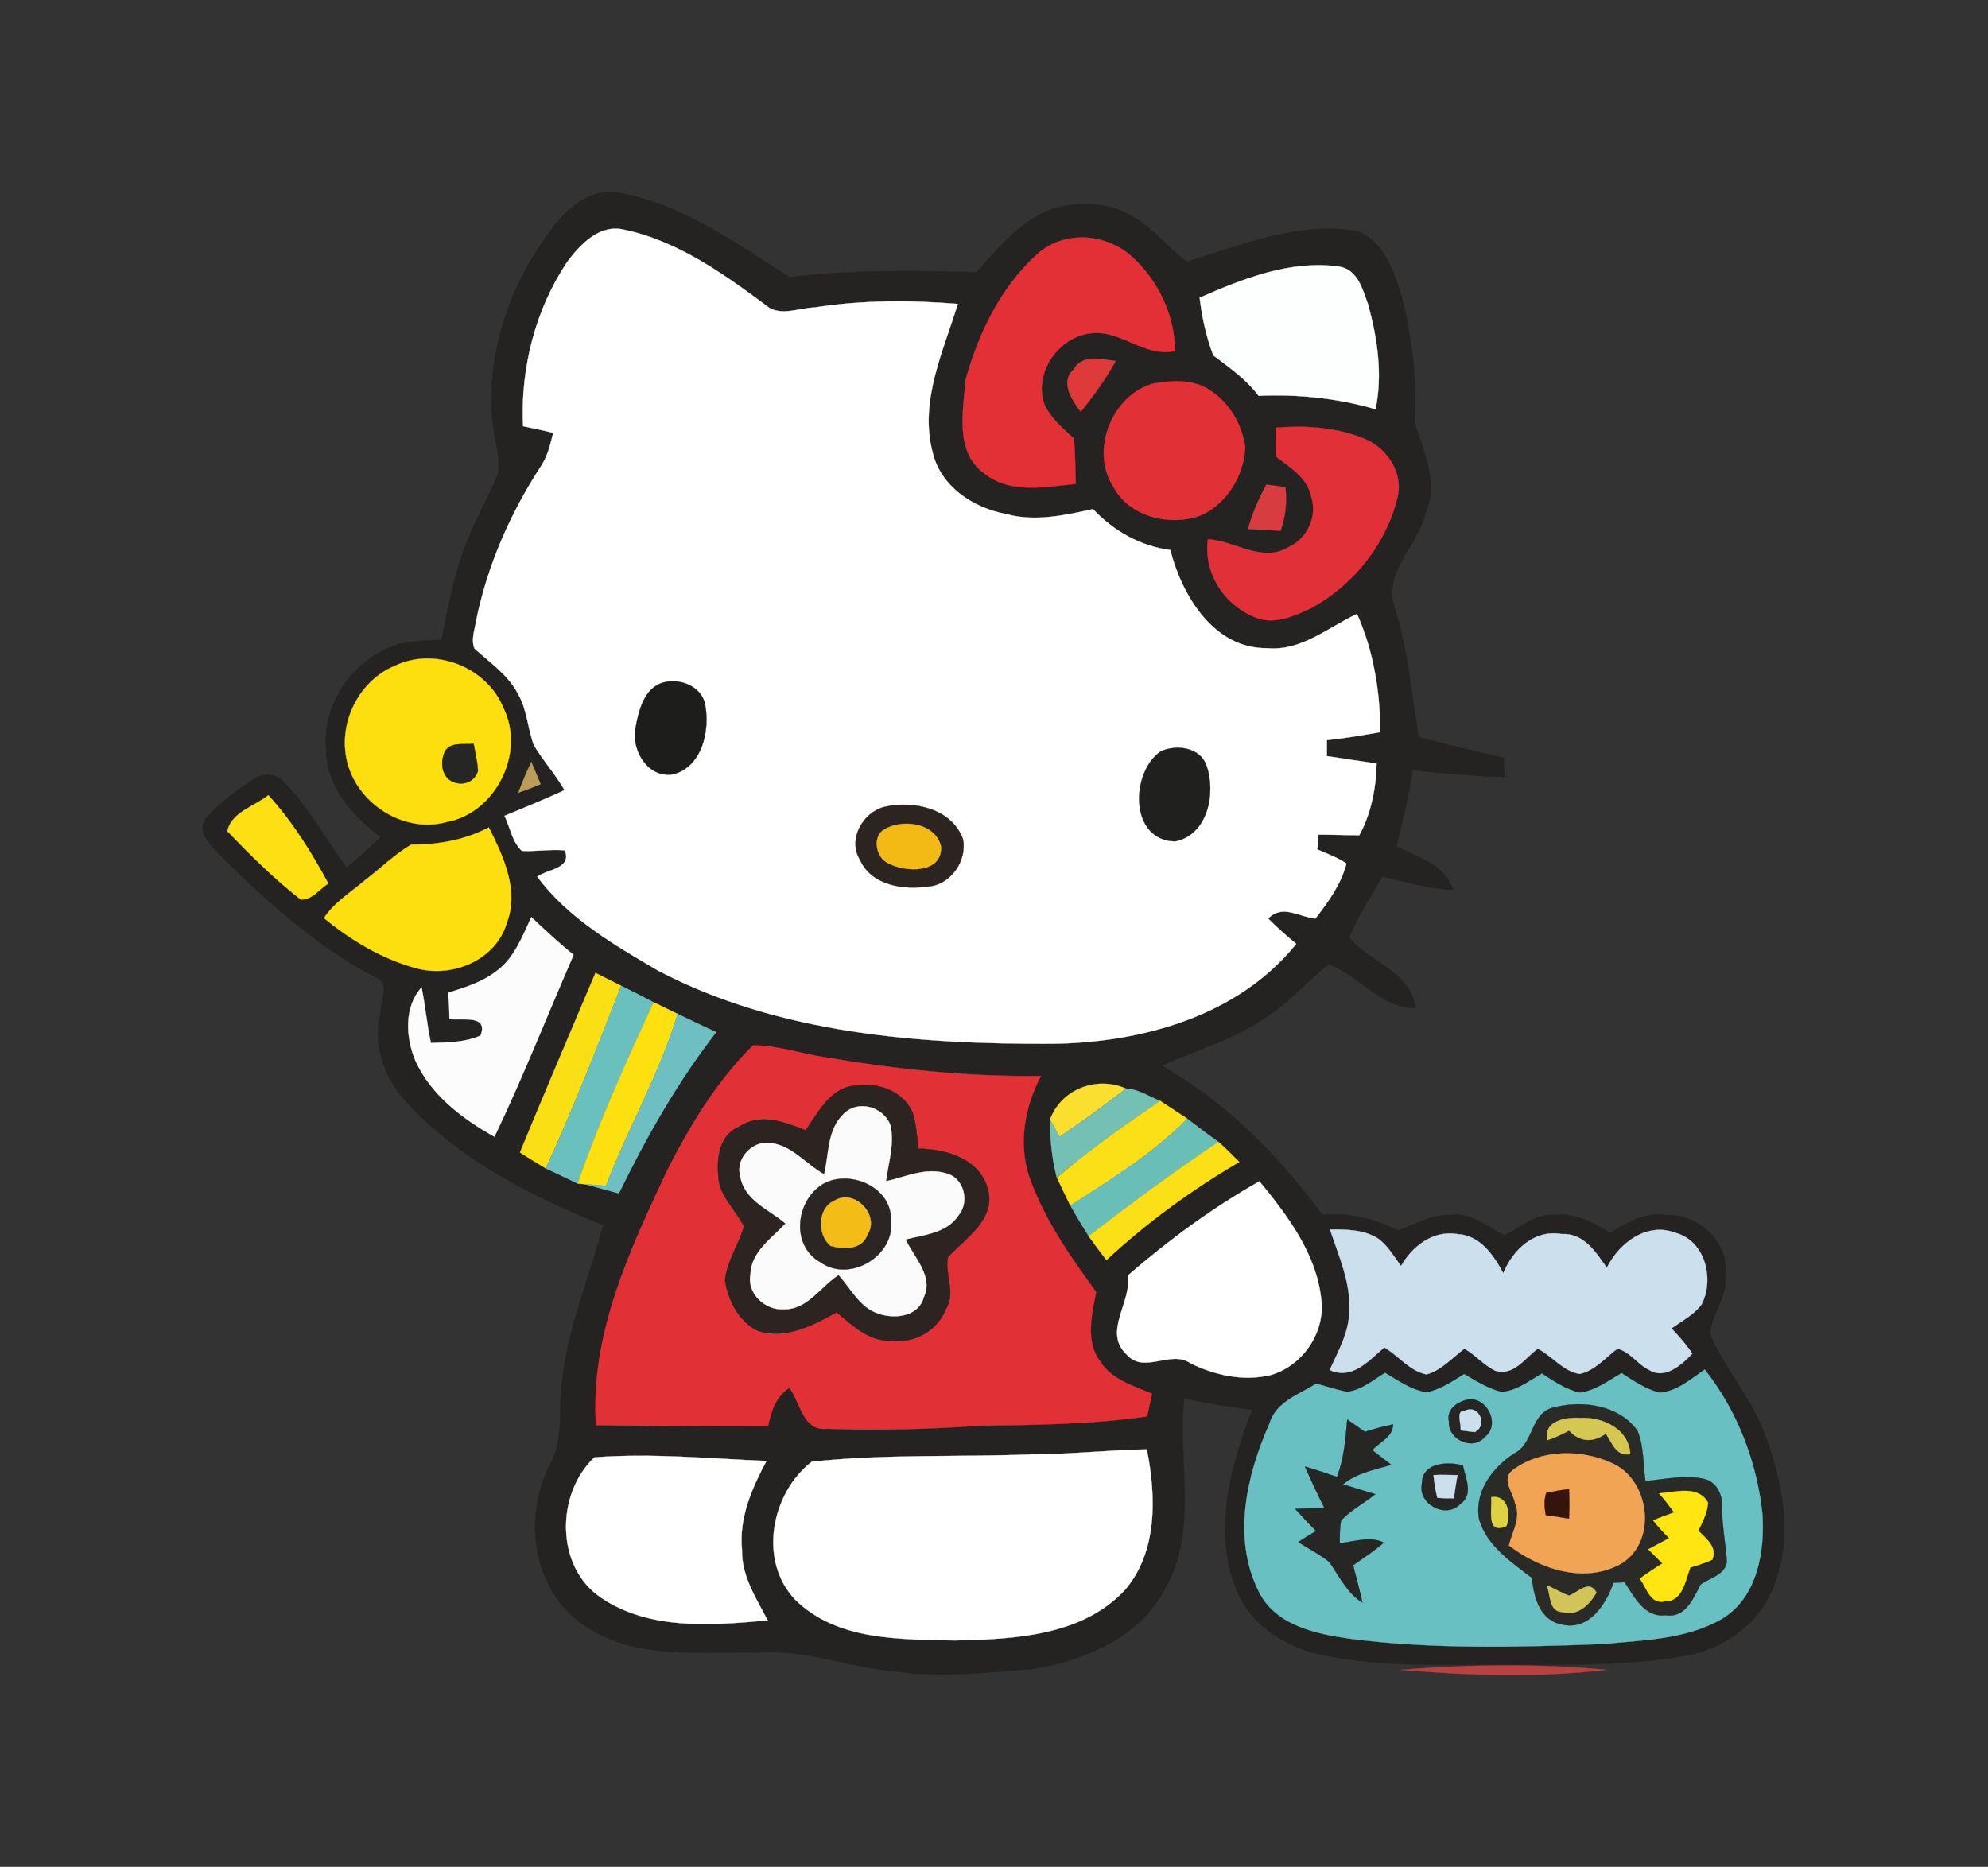 <?xml version="1.0" encoding="utf-8"?>
<!-- Generator: Adobe Illustrator 24.0.0, SVG Export Plug-In . SVG Version: 6.00 Build 0)  -->
<svg version="1.1" id="Layer_1" xmlns="http://www.w3.org/2000/svg" xmlns:xlink="http://www.w3.org/1999/xlink" x="0px" y="0px"
	 viewBox="0 0 771.9 724.9" style="enable-background:new 0 0 771.9 724.9;" xml:space="preserve">
<rect x="0" y="0" width="771.9" height="724.9" fill="#333333" stroke="none"/>
<style type="text/css">
	.st0{fill:#252321;stroke:#252321;stroke-width:9.380000e-02;stroke-miterlimit:10;}
	.st1{fill:#FFFFFF;stroke:#FFFFFF;stroke-width:9.380000e-02;stroke-miterlimit:10;}
	.st2{fill:#E23036;stroke:#E23036;stroke-width:9.380000e-02;stroke-miterlimit:10;}
	.st3{fill:#FDFFFF;stroke:#FDFFFF;stroke-width:9.380000e-02;stroke-miterlimit:10;}
	.st4{fill:#DD3A39;stroke:#DD3A39;stroke-width:9.380000e-02;stroke-miterlimit:10;}
	.st5{fill:#E23037;stroke:#E23037;stroke-width:9.380000e-02;stroke-miterlimit:10;}
	.st6{fill:#E13037;stroke:#E13037;stroke-width:9.380000e-02;stroke-miterlimit:10;}
	.st7{fill:#D73C40;stroke:#D73C40;stroke-width:9.380000e-02;stroke-miterlimit:10;}
	.st8{fill:#FDDF10;stroke:#FDDF10;stroke-width:9.380000e-02;stroke-miterlimit:10;}
	.st9{fill:#1D1D1C;stroke:#1D1D1C;stroke-width:9.380000e-02;stroke-miterlimit:10;}
	.st10{fill:#262624;stroke:#262624;stroke-width:9.380000e-02;stroke-miterlimit:10;}
	.st11{fill:#20201F;stroke:#20201F;stroke-width:9.380000e-02;stroke-miterlimit:10;}
	.st12{fill:#BA9D5B;stroke:#BA9D5B;stroke-width:9.380000e-02;stroke-miterlimit:10;}
	.st13{fill:#FDE014;stroke:#FDE014;stroke-width:9.380000e-02;stroke-miterlimit:10;}
	.st14{fill:#2B2421;stroke:#2B2421;stroke-width:9.380000e-02;stroke-miterlimit:10;}
	.st15{fill:#F3BA15;stroke:#F3BA15;stroke-width:9.380000e-02;stroke-miterlimit:10;}
	.st16{fill:#FCFCFD;stroke:#FCFCFD;stroke-width:9.380000e-02;stroke-miterlimit:10;}
	.st17{fill:#FBDF15;stroke:#FBDF15;stroke-width:9.380000e-02;stroke-miterlimit:10;}
	.st18{fill:#6AC0BD;stroke:#6AC0BD;stroke-width:9.380000e-02;stroke-miterlimit:10;}
	.st19{fill:#FCE010;stroke:#FCE010;stroke-width:9.380000e-02;stroke-miterlimit:10;}
	.st20{fill:#6EBFC1;stroke:#6EBFC1;stroke-width:9.380000e-02;stroke-miterlimit:10;}
	.st21{fill:#FADF2E;stroke:#FADF2E;stroke-width:9.380000e-02;stroke-miterlimit:10;}
	.st22{fill:#74C0B5;stroke:#74C0B5;stroke-width:9.380000e-02;stroke-miterlimit:10;}
	.st23{fill:#FBE018;stroke:#FBE018;stroke-width:9.380000e-02;stroke-miterlimit:10;}
	.st24{fill:#FBFBFC;stroke:#FBFBFC;stroke-width:9.380000e-02;stroke-miterlimit:10;}
	.st25{fill:#69BFB8;stroke:#69BFB8;stroke-width:9.380000e-02;stroke-miterlimit:10;}
	.st26{fill:#2B2624;stroke:#2B2624;stroke-width:9.380000e-02;stroke-miterlimit:10;}
	.st27{fill:#F3BC17;stroke:#F3BC17;stroke-width:9.380000e-02;stroke-miterlimit:10;}
	.st28{fill:#CCDFED;stroke:#CCDFED;stroke-width:9.380000e-02;stroke-miterlimit:10;}
	.st29{fill:#69C0C2;stroke:#69C0C2;stroke-width:9.380000e-02;stroke-miterlimit:10;}
	.st30{fill:#262625;stroke:#262625;stroke-width:9.380000e-02;stroke-miterlimit:10;}
	.st31{fill:#2A2A26;stroke:#2A2A26;stroke-width:9.380000e-02;stroke-miterlimit:10;}
	.st32{fill:#D4C853;stroke:#D4C853;stroke-width:9.380000e-02;stroke-miterlimit:10;}
	.st33{fill:#F0A454;stroke:#F0A454;stroke-width:9.380000e-02;stroke-miterlimit:10;}
	.st34{fill:#36140E;stroke:#36140E;stroke-width:9.380000e-02;stroke-miterlimit:10;}
	.st35{fill:#FFE612;stroke:#FFE612;stroke-width:9.380000e-02;stroke-miterlimit:10;}
	.st36{fill:#DCD242;stroke:#DCD242;stroke-width:9.380000e-02;stroke-miterlimit:10;}
	.st37{fill:#D1C459;stroke:#D1C459;stroke-width:9.380000e-02;stroke-miterlimit:10;}
	.st38{fill:#BA4142;stroke:#BA4142;stroke-width:9.380000e-02;stroke-miterlimit:10;}
</style>
<g>
	<path class="st0" d="M214.3,88.8c5.9-8.1,15-15.9,25.7-14c25,4.3,45.7,19.7,66.6,32.8c24-2.9,48.5-2.6,72.5-1.9
		c9.3-10.2,18.6-22.1,32.8-25.5c9-1.7,19.3-1.4,27.4,3.6c8.3,4.5,14,12.4,21.6,17.8c21.2-6.4,43.1-15.7,65.7-11.9
		c10.7,3.6,14.5,15.5,17.6,25.2c4,15.9,6.2,32.6,5,49c3.6,11.4,9.5,23.3,4.3,35.4c-2.9,12.8-16.9,23.1-11.9,36.9
		c5.2,16.2,6.4,33.3,9.3,50c10.9,2.9,21.9,5.5,33.1,8.1c0,2.4,0,4.8,0.2,7.4c-11.9-0.2-23.8-1.4-35.7-2.6c-1.4,10-4,19.7-6.2,29.5
		c8.3,4.3,18.8,7.1,21.9,16.9c-9.5-0.2-18.6-3.3-27.6-5c-4.3,7.8-9.3,15.2-12.8,23.5c8.1,9.8,23.8,13.1,25.9,27.4
		c-13.6,0.2-21.9-12.6-33.8-16.9c-7.8,5.9-14.3,13.8-22.6,19.3c-12.6,9.5-28.1,13.6-42.1,20c25,14.3,45.4,35,62.3,58
		c10.2-1.2,20,1.4,29,5.9c6.9-1.9,13.3-6.4,20.9-5.9c8.1-1.2,14,4.8,20.9,7.8c6.4-3.1,11.9-8.6,19.5-7.8c7.8-1,15,3.1,21.4,6.9
		c6.7-4,13.6-8.1,21.4-6.9c12.1-0.7,25,10,23.3,23.1c1.2,8.6-5.5,15.2-5.9,23.3c5.7,13.3,15.7,24.3,20.9,37.8
		c6.9,18.3,11.4,39.2,4.5,58c-4.8,15.2-18.8,25.7-34,28.8c-24,4.3-48.8,3.6-73,3.6c-22.1,0-44.5,1-66.4-3.3
		c-15.5-2.4-30.4-11.4-36.2-26.4c-8.8-22.6-2.1-47.3,6.4-69.2c-9-1.2-17.8-2.6-26.4-4.5c-2.6,24.7,5.7,51.4-7.6,74.2
		c-9.8,18.8-31.2,27.6-51.1,30.9c-17.6,1.2-35.4,3.6-53,1c-18.1-1.4-35.2-8.8-53.5-7.4c-23.1-0.5-49,3.3-69-11.4
		c-19-13.8-22.4-41.4-12.1-61.6c5.7-10.2,3.1-22.1,4.8-33.1c2.4-20.7,10.7-40,15.9-59.9c-28.1-11.2-56.1-25.5-76.6-48
		c-8.6-9.3-13.1-22.4-9.8-34.7c-0.2-4.3,3.8-11.2-1.7-13.3c-22.8-11.9-42.1-29.3-60.2-47.1c-3.3-3.8-9.5-8.6-6.4-14.3
		c5-6.2,11.7-10.9,18.1-15.2c3.6-2.9,9.5-3.3,12.6,0.5c9.8,9.8,16.2,22.4,24.5,33.3c4.5-4,8.8-7.8,13.1-11.9
		c-10.9-8.1-21.4-19.7-21.2-34.5c-1.4-16.4,9.3-32.6,24.3-39c6.4-2.9,13.6-2.6,20.5-3.1c2.9-14.5,5.7-29.3,11.9-42.8
		c3.1-7.6,7.4-14.5,10.2-22.1c0.7-8.1-2.4-15.7-2.6-23.8C189.6,133.9,199.1,108.7,214.3,88.8L214.3,88.8z"/>
	<path class="st1" d="M220.3,101.6c5.2-6.9,12.6-14.7,22.1-12.4c21.2,4.5,39.2,17.6,56.4,30.4c5.2,2.9,11.7,0,17.4-0.2
		c18.3-2.9,37.1-2.9,55.7-1.4c-5.7,18.6-15,37.8-9.8,57.6c3.1,13.3,15.7,21.6,28.5,24c11.2,3.1,22.8,0.5,33.8-1.9
		c8.1,8.6,18.3,14.3,30,15.9c4.5,17.6,16.9,38.5,37.8,38.1c13.1,1.2,23.5-8.1,34.7-13.3c6.4,14.3,9,30.2,9,45.9
		c-6.9,1.2-13.8,2.4-20.7,3.1c0,1.9,0,4,0,6.2c6.4,1,12.8,1.9,19.3,2.9c-0.2,9.5-2.1,19.3-6.7,27.8c-5.2,0-10.7-0.2-15.9-0.2
		c0,1.4-0.2,4.3-0.5,5.7c3.8,1.7,7.9,3.1,11.4,5.5c-2.1,8.1-7.1,15-12.1,21.4c-6.4-0.7-12.8-5.7-18.3,0c3.6,3.6,7.1,6.7,10.9,9.8
		c-22.6,28.1-59.9,38.3-94.4,38.8c-52.1,0.2-106.3-3.8-153.2-28.3c-17.1-10-35.2-20.5-47.1-36.6c4-2.9,13.6-3.1,10.7-10.2
		c-5.7-0.5-11.2,0.5-16.7,0.2c-3.8-3.6-4.5-9-6.7-13.6c7.8-3.3,15.7-6.4,23.3-10c-3.6-6.2-8.3-11.4-11.9-17.4
		c-2.4-6.4-2.6-13.8-6.2-20c-3.8-7.4-10.9-12.1-16.9-17.6c-1.4-3.6,0.2-7.4,0.7-10.9c4.3-21.2,13.1-41.2,24.7-59.2
		c2.9-4,4-8.8,5.2-13.6c-3.8-1-7.6-1.7-11.7-2.6C202,143,207.9,120.1,220.3,101.6L220.3,101.6z"/>
	<path class="st2" d="M402.7,98.7c10.5-9.5,27.1-8.1,37.1,1.2c10,9.3,16.4,22.6,16.4,36.4c-11.9,2.6-20.9-8.3-32.6-6.9
		c-12.8,1.4-22.8,15.9-17.8,28.3c2.6,5,7.1,8.8,11.2,12.6c0.5,5.9,0.5,11.7,0.7,17.6c-11.9,1.2-25.5,4-35.4-4
		c-11.7-8.1-8.3-24.3-7.4-36.4C379.9,129.4,388.7,111.3,402.7,98.7L402.7,98.7z"/>
	<path class="st3" d="M465.8,115.6c16.9-7.4,35.2-14.7,54-12.1c7.4,1,9.3,9,11.4,14.7c3.6,13.1,5.7,27.1,2.9,40.7
		c-14.7-4.3-30.2-5.9-45.4-5.2c-4.8-6.4-11.2-10.9-17.6-15.7C468.4,130.9,466.7,123.2,465.8,115.6L465.8,115.6z"/>
	<path class="st4" d="M416.8,143.5c3.6-6.2,10.7-4,16.4-3.3c-3.8,6.9-8.6,13.6-13.6,19.7C416.3,155.4,411.5,148.5,416.8,143.5
		L416.8,143.5z"/>
	<path class="st5" d="M447.9,148.9c7.1-1.2,15.2-1.7,21.6,2.4c7.6,4.8,12.8,13.3,14,22.4c-0.5,10.9-6.9,21.6-17.1,26.4
		c-12.1,4.5-28.1,0.7-34.3-11.4C423.2,174.6,432,153.2,447.9,148.9L447.9,148.9z"/>
	<path class="st6" d="M495.3,166.1c11.9-1,24.5-0.2,35.7,4.8c7.8,3.8,13.8,12.8,11.7,21.9c-4.3,18.3-17.1,34.3-33.5,43.3
		c-6.9,3.3-15.2,6.9-22.6,3.3c-11.7-5-19.3-17.1-17.6-30c10.5,0.5,20.9,9.3,31.2,3.1c7.1-3.1,11.4-11.7,9-19.3
		c-1.4-7.6-8.3-11.7-13.8-15.9C495.3,173.7,495.3,169.9,495.3,166.1L495.3,166.1z"/>
	<path class="st7" d="M491.7,188.2c1.9,0.2,5.5,0.7,7.4,1c0.7,5.7,0,11.7-1.9,16.9c-4.3-0.2-8.3-0.5-12.6-0.7
		C486.2,199.4,488.8,193.6,491.7,188.2L491.7,188.2z"/>
	<path class="st8" d="M153.2,258.6c15.7-7.6,35.9,0.5,42.3,16.4c8.6,17.4-3.1,40.7-22.1,44.2c-17.6,4.8-36.9-8.6-39.2-26.6
		C132.3,278.8,140.1,264.1,153.2,258.6L153.2,258.6z"/>
	<path class="st9" d="M257.6,265c6.4-1.7,14.8,1.4,16.2,8.6c1.9,10.2-1.2,24.3-12.6,27.1c-9.5,1.4-15.9-9-14.5-17.6
		C247.9,276.2,250,267.1,257.6,265L257.6,265z"/>
	<path class="st10" d="M172.7,291.9c2.1-4,7.4-2.6,11.2-3.1c0.7,3.6,1.4,6.9,1.7,10.5c-1.4,4.8-6.7,6.2-10.7,3.8
		C171.3,300.7,171,295.7,172.7,291.9L172.7,291.9z"/>
	<path class="st11" d="M450.8,291.7c5.9-2.6,15-1.7,17.6,5.5c3.8,10.5,0.7,26.9-12.1,29.5C438.4,326.4,438.9,299.7,450.8,291.7
		L450.8,291.7z"/>
	<path class="st12" d="M201.3,307.8c1.4-4,3.1-7.8,5-11.9c1.2,2.9,2.4,5.7,3.6,8.6C207,305.7,204.1,306.9,201.3,307.8L201.3,307.8z"
		/>
	<path class="st13" d="M88.3,322.8c1.4-7.4,10.7-9.8,15.9-14c9.3,10.2,16.7,22.1,23.3,34.3c-3.3,1.9-6.2,6.4-10.7,6.2
		C106.6,341.4,97.3,332.1,88.3,322.8L88.3,322.8z"/>
	<path class="st14" d="M343.5,313.3c11.2-2.6,26.2,0.7,30.4,12.6c1.7,8.3-4.8,17.6-13.3,18.3c-9.5,1.4-22.1-0.2-26.6-10.2
		C329,326.1,334.9,315.4,343.5,313.3L343.5,313.3z"/>
	<path class="st8" d="M159.6,328c10.5,0,20.7-1.7,30.2-6.7c5.7,11.4,11.9,24.5,6.9,37.3c-4.3,14.3-21.2,21.2-35,17.4
		c-13.3-3.6-25.5-10.9-35.9-19.5c4-6.2,10.5-10,15.9-14.7C147.7,337.3,153,331.9,159.6,328L159.6,328z"/>
	<path class="st15" d="M343.3,322.1c7.1-4.3,20-2.6,22.1,6.7c0.5,10.5-14,10-20.5,6.4C339.9,333,338.7,324.7,343.3,322.1
		L343.3,322.1z"/>
	<path class="st16" d="M206.3,356.1c5.2,5,10.7,10,16.4,14.7c-10.2,23.5-19.7,47.6-30.7,70.6c-12.4-6.9-24.7-16.2-30.7-29.5
		c-3.8-9-4.5-20.9,2.4-28.5c1.4,7.1,2.1,14.5,3.6,21.6c6.7-0.2,13.3-0.2,19.3-2.9c3.1-8.3-7.1-5.7-12.1-6.4c0-3.6-0.2-6.9-0.5-10.2
		c6.7-2.1,13.8-4.3,19.5-9C199.8,371.6,202.9,363.5,206.3,356.1L206.3,356.1z"/>
	<path class="st17" d="M231.2,377.8c3.3,1.7,6.7,3.3,10,5c-9.3,23.8-18.6,47.6-29.3,70.9c-3.3-2.1-6.7-4-10-6.2
		C211.5,424.1,221.5,400.8,231.2,377.8L231.2,377.8z"/>
	<path class="st18" d="M241.2,382.8c4.3,2.1,8.6,4.3,12.6,6.4c-10.7,23.1-21.2,46.4-29.5,70.4c-4.3-2.1-8.3-4-12.4-5.9
		C222.7,430.3,231.9,406.5,241.2,382.8L241.2,382.8z"/>
	<path class="st19" d="M224.3,459.6c8.3-24,18.8-47.3,29.5-70.4c3.1,1.4,6.2,3.1,9.3,4.5c-6.9,23.3-19.3,44.2-27.8,66.8
		c-2.1-0.2-6.2-0.5-8.3-0.7L224.3,459.6L224.3,459.6z"/>
	<path class="st20" d="M263.1,393.7c5,2.4,10,4.8,15,7.1c-15,19.3-27.1,40.7-37.8,62.6c-4.5-1.2-8.8-2.4-13.3-3.6
		c2.1,0.2,6.2,0.5,8.3,0.7C243.8,437.9,256.2,417,263.1,393.7L263.1,393.7z"/>
	<path class="st5" d="M259.1,454.4c8.8-17.4,19.3-34.7,33.3-48.5c9.3,0,18.1,3.1,27.1,4.5c28.1,4.8,56.4,7.8,84.7,7.4
		c-6.2,11.7-8.8,25.5-4.8,38.5c5.7,16.7,15.9,31.2,26.2,45.4c-1.7,8.8-4.3,19.3,1.7,27.1c4.3,6.9,12.8,9.3,20,12.4
		c-0.7,3.1-1.2,5.9-1.9,8.8c-21.4,3.1-43.3,3.3-64.9,3.6c-19.7,1.4-39.7,1.9-59.5,1.2c-9.3,1-10.2-10.2-14.5-15.9
		c-5.2,3.3-7.1,9-8.3,15c-22.1,0-44.5-0.2-66.8-0.5C229.1,518.1,244.5,485.5,259.1,454.4L259.1,454.4z"/>
	<path class="st14" d="M312.8,438.9c5-7.1,10-17.4,20.2-17.4c8.3-1.2,18.1,2.4,21.4,10.7c1.4,4.5,1.7,9,2.1,13.8
		c10.9,0.2,23.8,3.8,27.1,15.7c3.1,11.9-8.6,19-15.5,26.4c-1.4,6.7,3.1,13.8-0.7,20c-3.1,8.1-11.7,13.6-20.5,12.4
		c-9,1-15.7-5.7-22.1-10.9c-9.3,5.2-20,10.7-30.7,7.1c-7.4-3.6-11.4-11.9-12.6-19.5c0.7-7.4,5.2-13.8,7.4-20.9
		c-3.3-6.7-9.8-11.9-10-19.7c-0.7-7.1,0.5-15.9,7.9-19C295,432,304.7,435.6,312.8,438.9L312.8,438.9z"/>
	<path class="st21" d="M407.7,434.8c4.3-11.9,18.1-17.1,29.5-12.1c-8.6,6.7-17.1,12.8-25.9,18.8
		C410.6,439.8,408.7,436.5,407.7,434.8L407.7,434.8z"/>
	<path class="st22" d="M437.2,422.7c4.8,0.2,9,3.1,13.3,4.8c-13.8,9.5-27.6,19-40.2,29.7c-1.9-7.4-2.6-14.7-2.6-22.4
		c1,1.7,2.9,5,3.6,6.7C420.1,435.6,428.7,429.4,437.2,422.7L437.2,422.7z"/>
	<path class="st23" d="M450.5,427.5c3.6,2.4,6.9,4.5,10.5,6.9c-13.3,13.6-29.5,23.5-45.4,33.8c-1.7-3.6-3.6-7.4-5.2-10.9
		C422.9,446.5,436.7,437,450.5,427.5L450.5,427.5z"/>
	<path class="st24" d="M327.6,432.5c5.5-5.5,15.2-2.9,18.1,4.3c1.7,7.1-0.7,14.5-1.7,21.9c7.6-1.7,15.5-5.5,23.3-3.1
		c7.1,1.7,9.3,11.2,4.8,16.4c-4.5,6.9-13.3,7.4-20.5,9.3c3.3,6.9,10.9,14.3,7.1,22.4c-2.1,7.6-11.2,8.6-17.6,6.4
		c-7.4-2.4-10.7-9.8-15.5-15c-7.1,4.5-12.1,13.6-21.4,13.3c-7.1,0.5-14.3-6.2-12.8-13.6c0.2-8.6,8.1-13.8,13.6-19.7
		c-6.4-5.5-16.2-9-17.6-18.6c-1.9-6.9,5.2-14,12.1-12.6c8.1,1,13.6,8.3,20.5,12.1C321.9,448.2,321.1,438.7,327.6,432.5L327.6,432.5z
		"/>
	<path class="st25" d="M461,434.4c4,3.1,8.1,6.2,12.1,9c-17.4,11.7-34,24-50.4,36.6c-2.4-3.8-4.8-7.8-7.1-11.9
		C431.5,457.9,447.7,447.9,461,434.4L461,434.4z"/>
	<path class="st23" d="M422.7,480c16.4-12.6,33.1-25,50.4-36.6c2.9,2.6,5.5,5.2,8.1,7.8c-18.6,10.9-35.9,23.5-51.6,38.1
		C427.2,486.2,424.9,483.1,422.7,480L422.7,480z"/>
	<path class="st26" d="M319.5,459.8c10.2-5.9,26.6,1,26.4,13.6c2.1,14-15.9,25-27.4,16.7C306.9,483.6,309,466.2,319.5,459.8
		L319.5,459.8z"/>
	<path class="st1" d="M437.9,495.3c15.9-13.8,32.8-26.2,51.1-36.6c10.9,13.3,22.1,28.1,24,45.7c1.7,12.8-7.1,25.9-19.5,29.5
		c-10.5,2.6-21.6,0.2-31.2-4.5c-7.8-5.5-18.1,4.5-25-3.6C428.2,517.1,439.6,505.5,437.9,495.3L437.9,495.3z"/>
	<path class="st27" d="M324,466.2c7.9-4.8,17.8,5.7,12.8,13.3c-2.1,5.9-9.3,5.7-14.3,4.3C317.3,479.6,317.3,469.1,324,466.2
		L324,466.2z"/>
	<path class="st28" d="M516.4,477.4c6.2,0,12.8,0,18.3,3.3c4,2.6,6.4,7.1,9.3,10.9c4.3-7.6,12.4-14,21.9-12.4
		c8.8,0.5,14,8.1,17.8,15.2c3.6-9,12.1-17.1,22.6-15.2c8.6-0.5,13.3,6.9,17.6,13.1c4.8-9.8,15.7-17.8,26.6-13.6
		c11.7,3.1,15.2,18.1,10.2,27.8c-2.9,4-7.6,6.4-11.7,9.3c2.9,3.1,5.7,6.2,8.1,9.8c-4,4.3-10.7,10.2-16.7,6.4
		c-4.5-2.1-7.4-7.1-12.4-8.3c-4.8,3.6-8.8,8.6-14.7,9.8c-6.4-1-10.5-6.9-16.2-9.8c-5,3.6-9.3,10.7-16.4,8.6
		c-4.5-2.1-7.8-6.2-12.1-8.6c-4.8,3.6-8.8,8.3-14.7,10c-6.7-1.4-10.7-7.1-16.4-10.5c-5.9,5-12.4,12.8-21.2,8.8
		c3.3-7.4,7.6-14.7,7.6-23.1C524.5,498.1,519.8,487.7,516.4,477.4L516.4,477.4z"/>
	<path class="st29" d="M523.1,540.5c5.5-0.7,10-4.5,14.7-7.4c5.2,3.1,10.2,6.7,16.2,7.6c5.5-1.2,10-4.3,14.5-7.1
		c4.5,2.6,9,5.5,14.3,6.9c5.9-0.2,10.9-4.3,15.9-7.1c4.8,3.1,9.3,6.2,14.7,7.4c5.9-0.7,10.9-4.5,16.2-7.6c4.5,2.9,9.3,6.2,14.7,7.6
		c6.9-0.5,12.1-5.2,17.6-9c12.6,15.9,20.2,35.7,22.4,55.9c1,14.7-1.9,32.6-15.7,40.9c-14,8.1-30.9,8.3-46.6,9.8
		c-32.8,1.2-65.7,2.1-98-2.1c-13.3-1.9-29-5.2-35.4-18.6c-10.2-20.7-4.5-45,4.3-64.9c2.6-8.6,11.4-11.2,18.1-15.5
		C515,538.3,519,539.7,523.1,540.5L523.1,540.5z"/>
	<path class="st30" d="M569.2,543.6c7.6-2.1,13.8,9.3,7.4,14.3c-4.8,5.7-14.5,1-14-5.9C561.6,547.4,565.4,544.7,569.2,543.6
		L569.2,543.6z"/>
	<path class="st31" d="M603,546.6c11.4-3.1,25.7-1,32.8,9c2.6,6.2,2.1,13.1,3.1,19.5c7.8-0.7,15.7-2.6,23.3-0.7
		c4.5,1.4,6.7,6.2,6.4,10.7c0,7.1,1.4,14,1.9,21.2c-0.5,5.2-6.7,6.4-10.2,9c-2.9,5.5-5.9,13.1-13.6,11.9c-8.1,1-12.1-7.1-15.9-12.8
		c-1,0-3.3,0.2-4.3,0.2c-3.1,8.6-9.5,18.6-20,16.2c-8.8-1.7-10.9-10.7-11.7-18.1c-8.1-6.2-17.6-12.6-20.5-22.8
		c-1.9-10.7,5.2-20,13.6-25.5C595.6,560.7,594.2,548.8,603,546.6L603,546.6z"/>
	<path class="st28" d="M568.8,547.8c5.5-2.6,9,5.7,3.8,8.3c-1.4-0.2-4-0.5-5.5-0.7C567.6,553.1,565,547.6,568.8,547.8L568.8,547.8z"
		/>
	<path class="st30" d="M523.1,551.2c2.4,1.7,4.5,3.1,6.9,4.8c3.6-1.2,7.1-2.1,10.9-2.9c0,4.8-5.2,6.9-8.1,10c2.4,1.9,5,3.8,7.4,5.7
		c-6.4,1.9-13.3,3.1-18.8,7.6c4.3,1.2,8.3,2.6,12.6,3.8c-4.5,3.6-9.5,6.2-13.3,10.2c-0.5,2.9-0.5,5.7-0.5,8.8
		c5.7-0.5,11.7-2.9,17.1-0.2c-3.8,3.3-7.8,5.9-11.9,8.8c1.2,4.8,2.6,9.8,3.6,14.5c-5.9-3.6-9-10.2-12.8-15.7
		c-3.8-3.1-8.1-5.2-12.1-7.8c2.1-1.4,4.5-2.9,6.9-4.3c-2.9-2.9-5.5-5.7-8.1-8.6c3.8-0.2,7.6-0.2,11.4-0.2
		c-2.6-5.2-5.2-10.7-7.6-16.2c4.3,1.2,8.3,2.6,12.4,4C521.9,566.4,522.4,558.8,523.1,551.2L523.1,551.2z"/>
	<path class="st32" d="M600.9,559.2c-1.9-7.4,7.1-9,12.6-8.6c8.8-0.5,19,4.3,19.5,14c-5.5,1.2-7.1-4.5-9.5-7.9
		c-5,3.6-10,3.3-14.3-1.2C606.3,557.1,603.7,558.3,600.9,559.2L600.9,559.2z"/>
	<path class="st1" d="M315.2,567.6c28.8-3.1,57.6-1.7,86.6-2.9c14.5,0,29-1.7,43.5-1.9c3.6,18.3,4.3,40-8.8,54.9
		c-16.7,17.6-42.8,18.8-65.7,19.3c-21.2-0.5-45.9,0.2-62.1-15.9C294.3,605.9,299.5,579.7,315.2,567.6L315.2,567.6z"/>
	<path class="st33" d="M587.3,570.9c10.7-8.1,26.4-8.3,38.3-2.9c14.7,6.2,18.1,29.7,4.5,38.8c-14.3,8.6-32.1,2.6-44.2-6.7
		c1.2-5.2,4.8-10.7,2.4-16.2C587.6,579.7,582.8,574.2,587.3,570.9L587.3,570.9z"/>
	<path class="st1" d="M233.4,620.4c-17.8-11.9-17.6-40.4-2.6-54.5c22.4-1.7,44.7,0.5,66.8,1.4c-5.7,10.7-10.7,22.1-9.5,34.5
		c-0.2,10.2,5.5,18.8,10,27.4C276.7,631.1,252.2,633.2,233.4,620.4L233.4,620.4z"/>
	<path class="st30" d="M552.1,576.1c0-8.3,10-8.6,15.9-7.1c1,5,4.3,11.4-1,15C561.6,589.9,550.4,584.2,552.1,576.1L552.1,576.1z"/>
	<path class="st28" d="M556.6,572.8c3.1-0.2,6.2,0,9.3,0c-0.5,2.9-1,5.9-1.4,9c-2.1,0-4.3,0-6.4-0.2
		C557.3,578.5,556.9,575.7,556.6,572.8L556.6,572.8z"/>
	<path class="st34" d="M600.4,579.7c2.9-0.5,5.7-1.2,8.8-1.4c0.2,3.8,0.2,7.6,0,11.4c-2.9-0.5-5.9-1-9-1.4
		C599.7,585.4,599.4,582.6,600.4,579.7L600.4,579.7z"/>
	<path class="st35" d="M644.2,579.9c6.4-0.5,15.2-3.3,19,3.6c-0.2,3.8-2.1,7.4-3.8,10.9c3.1,3.1,7.4,6.2,5.5,11.2
		c-2.9,1.4-5.7,2.1-8.6,3.1c-1.9,5-2.9,13.1-9.8,13.1c-5.7,1.4-7.1-5.2-9.8-8.8c2.9-2.1,5.7-4,8.8-5.9c-1.4-1.4-4-4-5.5-5.5
		c2.6-1.4,5.5-2.9,8.1-4.3c-2.1-2.1-4.3-4.5-6.2-6.9c2.6-1.2,5.5-2.1,8.1-3.1C648.2,584.7,646.3,582.3,644.2,579.9L644.2,579.9z"/>
	<path class="st36" d="M579,581.4c6.4-1.2,7.8,6.7,5.9,11.2C576.8,596.1,579.5,586.1,579,581.4L579,581.4z"/>
	<path class="st37" d="M600.6,615.6c2.9,1.2,5.7,2.9,8.6,4c3.8-1.4,7.8-6.4,10.7-1.2c-2.6,4.5-7.1,9.3-13.1,7.6
		C601.3,625.9,602.1,619.4,600.6,615.6L600.6,615.6z"/>
	<path class="st38" d="M543.8,648.4c26.6-2.1,53.5-2.4,79.9,0C597.3,651.5,570.4,650.6,543.8,648.4L543.8,648.4z"/>
</g>
</svg>
